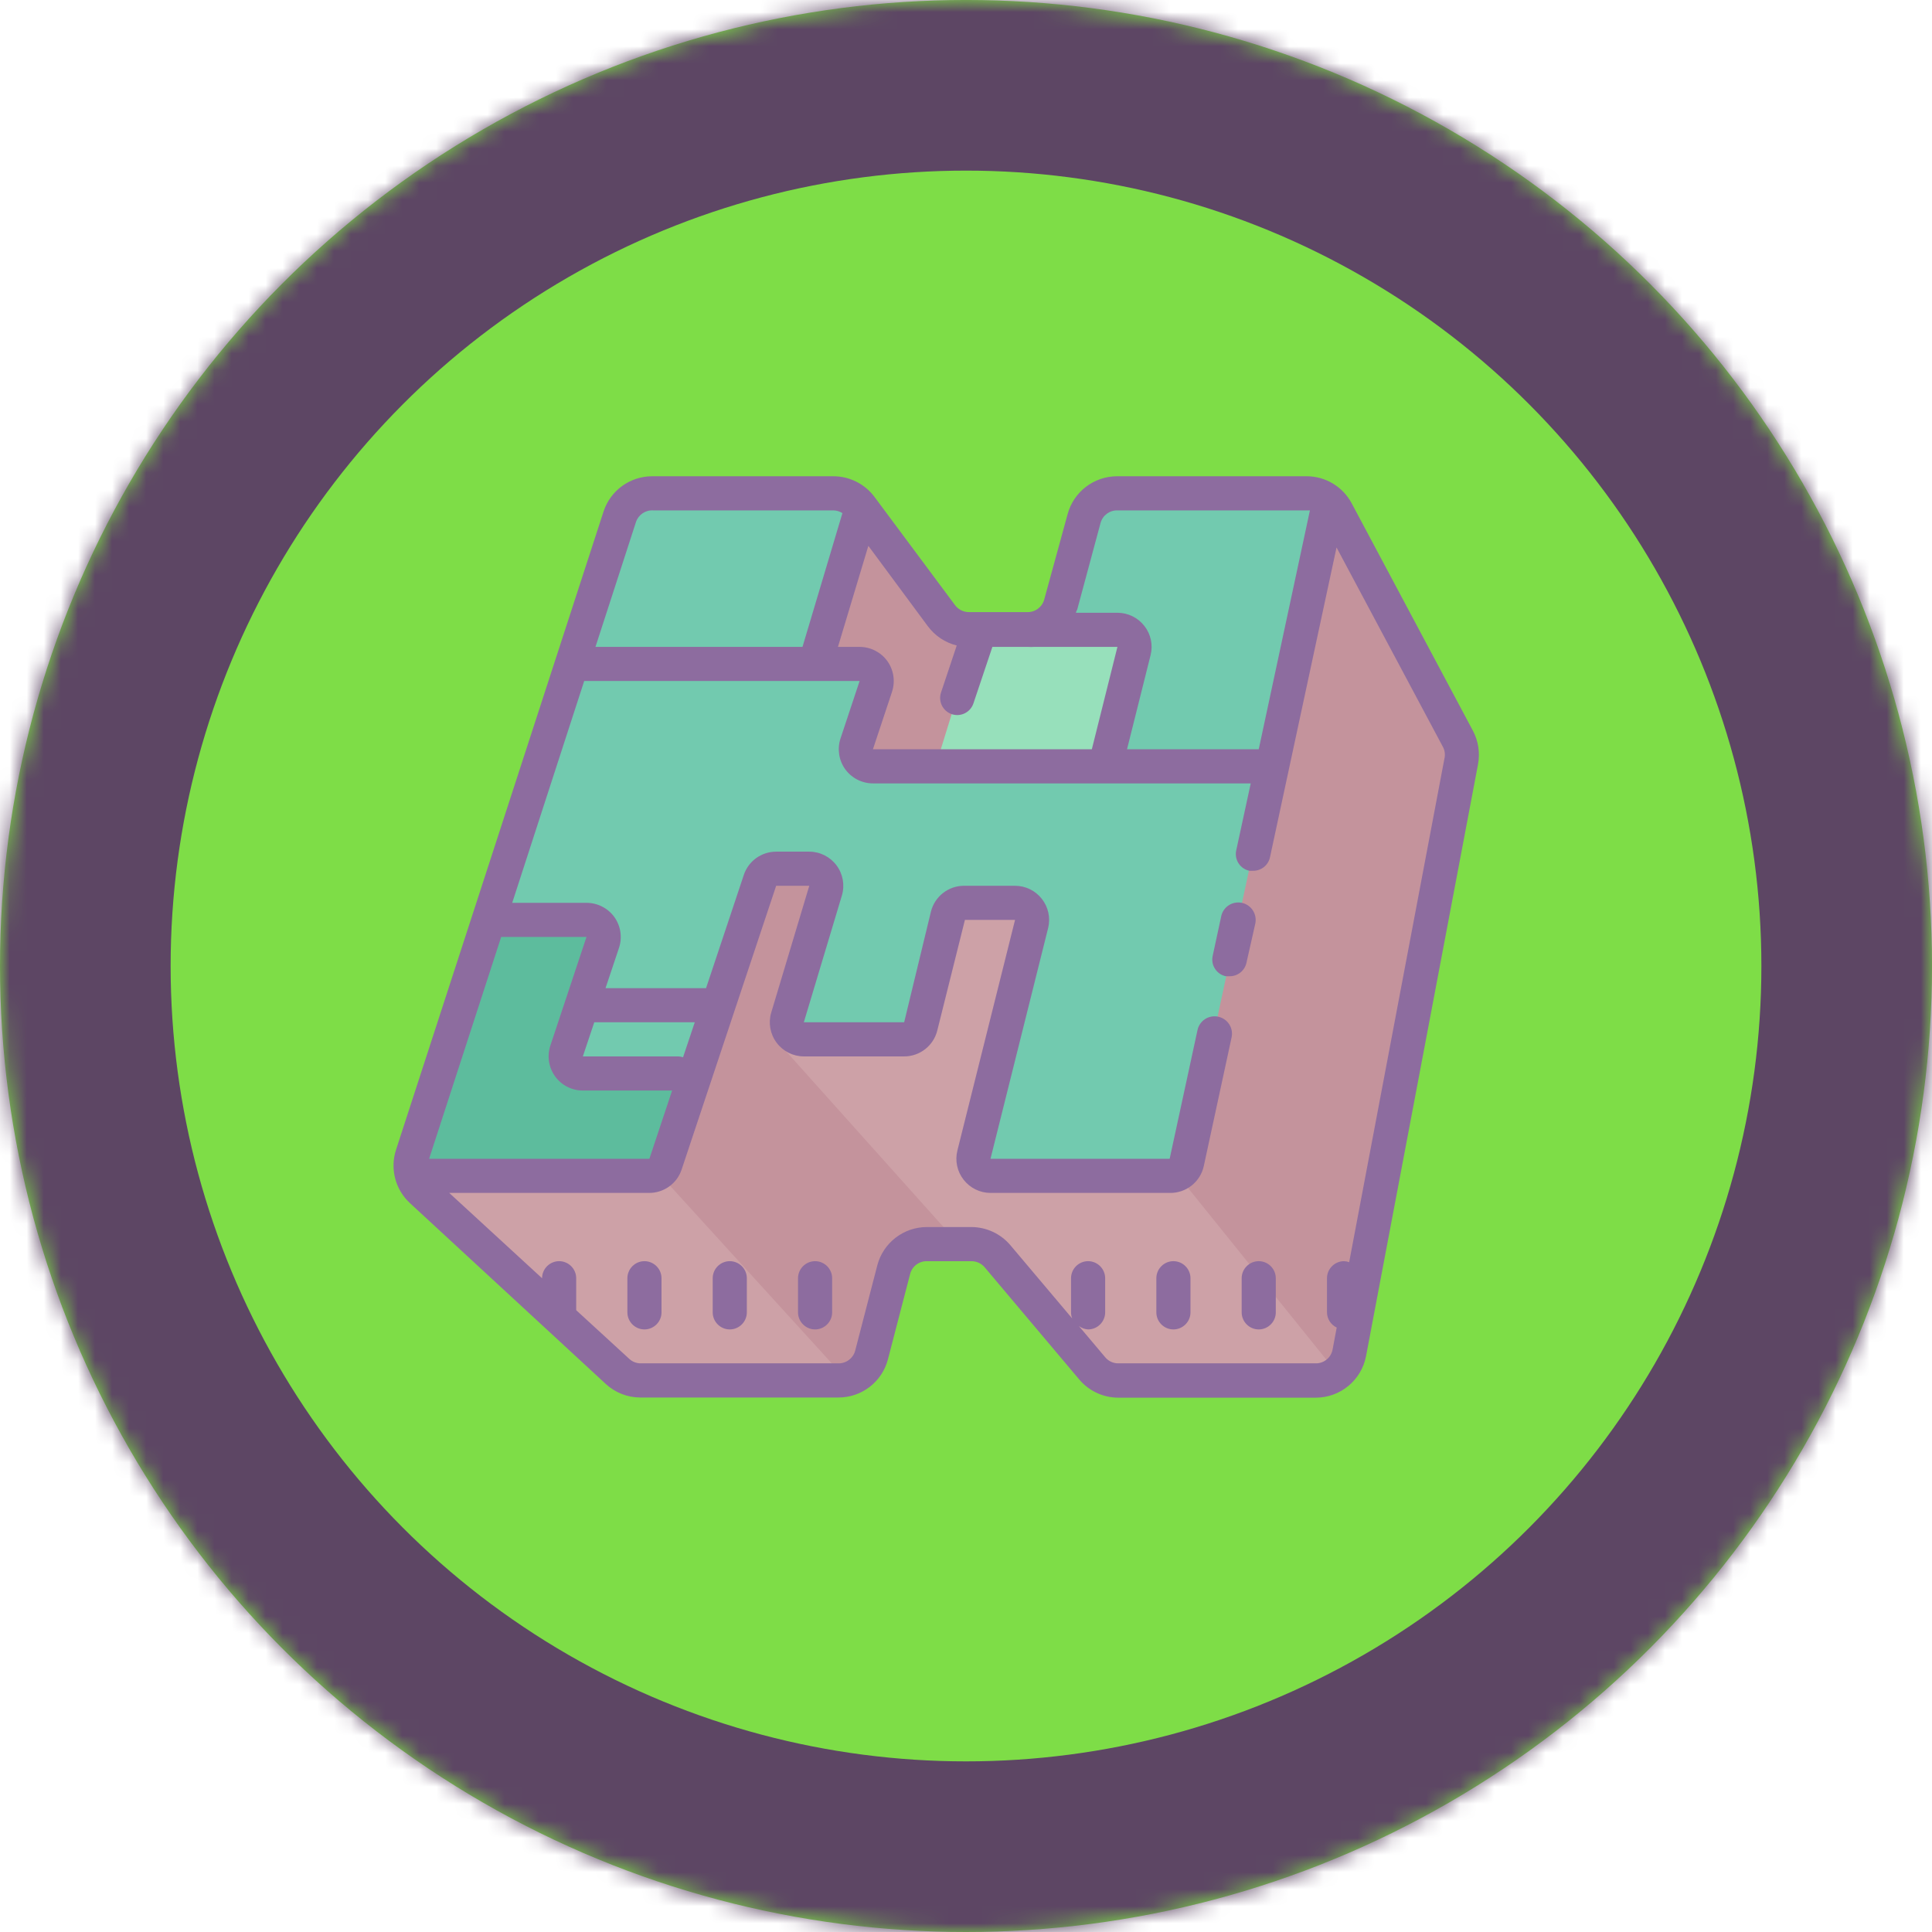 <?xml version="1.0" encoding="UTF-8" standalone="no"?><!-- Generator: Gravit.io --><svg xmlns="http://www.w3.org/2000/svg" xmlns:xlink="http://www.w3.org/1999/xlink" style="isolation:isolate" viewBox="648.933 331.789 113.225 113.225" width="113.225pt" height="113.225pt"><defs><clipPath id="_clipPath_6W2WAcOsXWCrVKEu29szMPcsaOu3LJ0o"><rect x="648.933" y="331.789" width="113.225" height="113.225"/></clipPath></defs><g clip-path="url(#_clipPath_6W2WAcOsXWCrVKEu29szMPcsaOu3LJ0o)"><mask id="_mask_nlriGqz5eU1pUmnG0G5mJoxkr6gxFa6y"><circle vector-effect="non-scaling-stroke" cx="705.546" cy="388.401" r="56.613" fill="white" stroke="none"/></mask><circle vector-effect="non-scaling-stroke" cx="705.546" cy="388.401" r="56.613" fill="rgb(126,221,71)"/><circle vector-effect="non-scaling-stroke" cx="705.546" cy="388.401" r="56.613" fill="rgb(126,221,71)" mask="url(#_mask_nlriGqz5eU1pUmnG0G5mJoxkr6gxFa6y)" stroke-width="20" stroke="rgb(93,70,100)" stroke-linejoin="miter" stroke-linecap="square" stroke-miterlimit="3"/><g><path d=" M 699.791 362.528 L 704.431 368.2 L 707.373 368.528 L 704.431 376.95 L 698.951 376.509 L 700.451 371.009 L 696.642 370.829 L 699.451 361.39 L 699.791 362.528 Z " fill="rgb(196,147,156)"/><path d=" M 706.232 368.7 L 703.701 376.891 L 713.611 376.621 L 715.341 368.7 L 706.232 368.7 Z " fill="rgb(151,224,187)"/><path d=" M 722.701 360.7 L 726.849 361.7 L 734.701 375.84 L 727.361 412.7 L 725.67 412.622 L 714.951 398.45 L 722.701 360.7 Z " fill="rgb(196,147,156)"/><path d=" M 674.08 400.731 L 687.701 400.731 L 693.771 382.7 L 697.17 382.7 L 694.873 392.321 L 702.541 392.321 L 704.431 384.7 L 709.213 384.7 L 706.01 400.731 L 718.01 400.731 L 727.642 412.688 L 713.932 413.188 L 708.67 406.418 L 706.732 404.918 L 702.002 405.028 L 699.431 412.7 L 686.371 412.7 L 673.213 400.731 L 674.08 400.731 Z " fill="rgb(205,161,167)"/><path d=" M 694.822 393.2 L 705.112 404.688 L 702.002 405.028 L 698.529 412.622 L 687.701 400.732 L 693.771 382.7 L 697.17 382.7 L 694.822 393.2 Z " fill="rgb(196,147,156)"/><path d=" M 685.701 361.2 L 672.741 400.731 L 687.701 400.731 L 693.771 382.7 L 696.701 382.7 L 697.213 384.7 L 694.873 392.321 L 700.51 393.2 L 703.123 392.321 L 705.041 384.7 L 708.623 384.7 L 709.303 385.7 L 706.01 400.731 L 718.28 400.731 L 726.85 360.801 L 712.76 360.801 L 710.951 368.7 L 715.341 368.7 L 713.341 376.7 L 698.951 376.509 L 700.451 371.009 L 696.642 370.829 L 699.451 361.39 L 697.451 360.449 L 685.701 361.2 Z " fill="rgb(114,202,175)"/><path d=" M 677.681 385.63 L 673.213 400.509 L 687.771 400.509 L 689.651 394.539 L 682.463 394.539 L 684.252 386.419 L 681.432 385.231 L 677.681 385.63 Z " fill="rgb(93,188,157)"/><path d=" M 735.251 374.61 L 728.151 361.29 C 727.631 360.31 726.611 359.698 725.501 359.7 L 714.401 359.7 C 713.045 359.7 711.853 360.61 711.501 361.919 L 710.131 366.919 C 710.01 367.369 709.596 367.676 709.131 367.661 L 705.701 367.661 C 705.385 367.657 705.089 367.505 704.901 367.251 L 700.189 360.919 C 699.622 360.153 698.725 359.7 697.771 359.7 L 687.151 359.7 C 685.854 359.701 684.704 360.536 684.303 361.77 L 672.143 399.17 C 671.78 400.285 672.1 401.509 672.963 402.303 L 684.439 412.9 C 684.984 413.403 685.697 413.685 686.439 413.69 L 698.072 413.69 C 699.436 413.691 700.628 412.771 700.971 411.451 L 702.271 406.451 C 702.387 405.998 702.803 405.686 703.271 405.701 L 705.881 405.701 C 706.174 405.705 706.451 405.834 706.642 406.061 L 712.189 412.642 C 712.756 413.31 713.587 413.696 714.463 413.7 L 726.041 413.7 C 727.483 413.701 728.722 412.676 728.991 411.259 L 735.553 376.579 C 735.678 375.908 735.572 375.213 735.252 374.61 L 735.251 374.61 Z  M 713.431 362.438 C 713.552 361.99 713.967 361.684 714.431 361.7 L 725.701 361.7 L 722.701 375.7 L 714.982 375.7 L 716.362 370.188 C 716.514 369.59 716.379 368.955 715.998 368.47 C 715.618 367.984 715.036 367.7 714.42 367.7 L 711.99 367.7 C 711.99 367.63 712.053 367.56 712.072 367.481 L 713.431 362.438 Z  M 705.001 369.622 L 704.08 372.38 C 703.908 372.903 704.193 373.47 704.717 373.645 C 705.24 373.817 705.807 373.535 705.982 373.009 L 707.092 369.7 L 709.17 369.7 C 709.299 369.708 709.424 369.708 709.553 369.7 C 709.602 369.704 709.652 369.704 709.701 369.7 L 714.42 369.7 L 712.92 375.7 L 700.091 375.7 L 701.211 372.329 C 701.411 371.719 701.308 371.05 700.934 370.529 C 700.557 370.009 699.953 369.701 699.311 369.7 L 698.041 369.7 L 699.823 363.778 L 703.303 368.481 C 703.722 369.049 704.326 369.452 705.011 369.621 L 705.001 369.622 Z  M 686.201 362.392 C 686.341 361.962 686.751 361.677 687.201 361.7 L 697.771 361.7 C 697.959 361.704 698.142 361.759 698.303 361.86 L 695.963 369.7 L 683.83 369.7 L 686.201 362.392 Z  M 688.963 393.751 C 688.878 393.722 688.79 393.705 688.701 393.7 L 683.091 393.7 L 683.76 391.7 L 689.65 391.7 L 688.963 393.751 Z  M 681.189 393.059 C 680.984 393.671 681.086 394.344 681.463 394.868 C 681.84 395.391 682.447 395.701 683.092 395.7 L 688.322 395.7 L 686.99 399.7 L 674.081 399.7 L 678.304 386.7 L 683.304 386.7 L 681.189 393.059 Z  M 733.592 376.2 L 728.001 405.759 C 727.905 405.724 727.803 405.704 727.701 405.7 C 727.151 405.7 726.701 406.15 726.701 406.7 L 726.701 408.7 C 726.705 409.081 726.927 409.427 727.271 409.59 L 727.029 410.88 C 726.939 411.358 726.515 411.7 726.029 411.688 L 714.463 411.688 C 714.168 411.688 713.888 411.556 713.701 411.328 L 712.161 409.501 C 712.318 409.619 712.505 409.688 712.701 409.7 C 713.251 409.7 713.701 409.25 713.701 408.7 L 713.701 406.7 C 713.701 406.15 713.251 405.7 712.701 405.7 C 712.151 405.7 711.701 406.15 711.701 406.7 L 711.701 408.7 C 711.701 408.825 711.724 408.946 711.771 409.06 L 708.142 404.759 C 707.57 404.087 706.732 403.699 705.849 403.7 L 703.252 403.7 C 701.889 403.701 700.697 404.62 700.349 405.938 L 699.053 410.938 C 698.936 411.391 698.521 411.702 698.053 411.688 L 686.483 411.688 C 686.23 411.689 685.986 411.593 685.803 411.418 L 682.701 408.572 L 682.701 406.7 C 682.701 406.15 682.251 405.7 681.701 405.7 C 681.151 405.7 680.701 406.15 680.701 406.7 L 675.26 401.7 L 686.981 401.7 C 687.841 401.7 688.611 401.15 688.88 400.329 L 694.42 383.7 L 696.361 383.7 L 694.131 391.13 C 693.951 391.734 694.067 392.387 694.443 392.893 C 694.819 393.399 695.411 393.698 696.041 393.7 L 701.92 393.7 C 702.837 393.701 703.637 393.077 703.861 392.188 L 705.482 385.7 L 708.42 385.7 L 705.04 399.22 C 704.892 399.816 705.028 400.447 705.408 400.93 C 705.787 401.415 706.365 401.7 706.982 401.7 L 717.482 401.7 C 718.439 401.72 719.279 401.06 719.482 400.122 L 721.112 392.579 C 721.168 392.314 721.116 392.038 720.968 391.811 C 720.819 391.585 720.587 391.427 720.322 391.372 C 720.057 391.316 719.78 391.367 719.553 391.515 C 719.326 391.663 719.167 391.896 719.112 392.161 L 717.481 399.7 L 706.981 399.7 L 710.361 386.169 C 710.505 385.574 710.368 384.946 709.989 384.466 C 709.612 383.983 709.034 383.701 708.421 383.7 L 705.421 383.7 C 704.508 383.704 703.714 384.327 703.491 385.212 L 701.921 391.7 L 696.041 391.7 L 698.272 384.27 C 698.452 383.666 698.336 383.012 697.96 382.507 C 697.584 382.001 696.991 381.702 696.361 381.7 L 694.421 381.7 C 693.561 381.7 692.791 382.25 692.522 383.071 L 690.311 389.7 L 684.42 389.7 L 685.213 387.329 C 685.412 386.719 685.309 386.05 684.935 385.529 C 684.557 385.009 683.954 384.701 683.311 384.7 L 678.951 384.7 L 683.17 371.7 L 699.31 371.7 L 698.19 375.071 C 697.99 375.681 698.093 376.35 698.467 376.871 C 698.846 377.391 699.447 377.7 700.092 377.7 L 722.232 377.7 L 721.381 381.63 C 721.325 381.89 721.375 382.162 721.519 382.385 C 721.664 382.609 721.891 382.765 722.151 382.821 L 722.361 382.821 C 722.841 382.829 723.26 382.501 723.361 382.028 L 727.261 363.872 L 733.491 375.552 C 733.601 375.751 733.636 375.985 733.593 376.212 L 733.592 376.2 Z " fill="rgb(141,108,159)"/><path d=" M 722.501 385.91 C 722.615 385.359 722.263 384.818 721.713 384.7 C 721.448 384.644 721.171 384.695 720.943 384.843 C 720.716 384.992 720.557 385.224 720.502 385.49 L 720.002 387.81 C 719.944 388.069 719.993 388.341 720.138 388.563 C 720.281 388.789 720.509 388.947 720.771 389.001 L 720.982 389.001 C 721.459 389.012 721.881 388.681 721.982 388.211 L 722.501 385.91 Z  M 686.701 405.7 C 686.151 405.7 685.701 406.15 685.701 406.7 L 685.701 408.7 C 685.701 409.25 686.151 409.7 686.701 409.7 C 687.251 409.7 687.701 409.25 687.701 408.7 L 687.701 406.7 C 687.701 406.15 687.251 405.7 686.701 405.7 Z  M 691.701 405.7 C 691.151 405.7 690.701 406.15 690.701 406.7 L 690.701 408.7 C 690.701 409.25 691.151 409.7 691.701 409.7 C 692.251 409.7 692.701 409.25 692.701 408.7 L 692.701 406.7 C 692.701 406.15 692.251 405.7 691.701 405.7 Z  M 696.701 405.7 C 696.151 405.7 695.701 406.15 695.701 406.7 L 695.701 408.7 C 695.701 409.25 696.151 409.7 696.701 409.7 C 697.251 409.7 697.701 409.25 697.701 408.7 L 697.701 406.7 C 697.701 406.15 697.251 405.7 696.701 405.7 Z  M 717.701 405.7 C 717.151 405.7 716.701 406.15 716.701 406.7 L 716.701 408.7 C 716.701 409.25 717.151 409.7 717.701 409.7 C 718.251 409.7 718.701 409.25 718.701 408.7 L 718.701 406.7 C 718.701 406.15 718.251 405.7 717.701 405.7 Z  M 722.701 405.7 C 722.151 405.7 721.701 406.15 721.701 406.7 L 721.701 408.7 C 721.701 409.25 722.151 409.7 722.701 409.7 C 723.251 409.7 723.701 409.25 723.701 408.7 L 723.701 406.7 C 723.701 406.15 723.251 405.7 722.701 405.7 Z " fill="rgb(141,108,159)"/></g></g></svg>